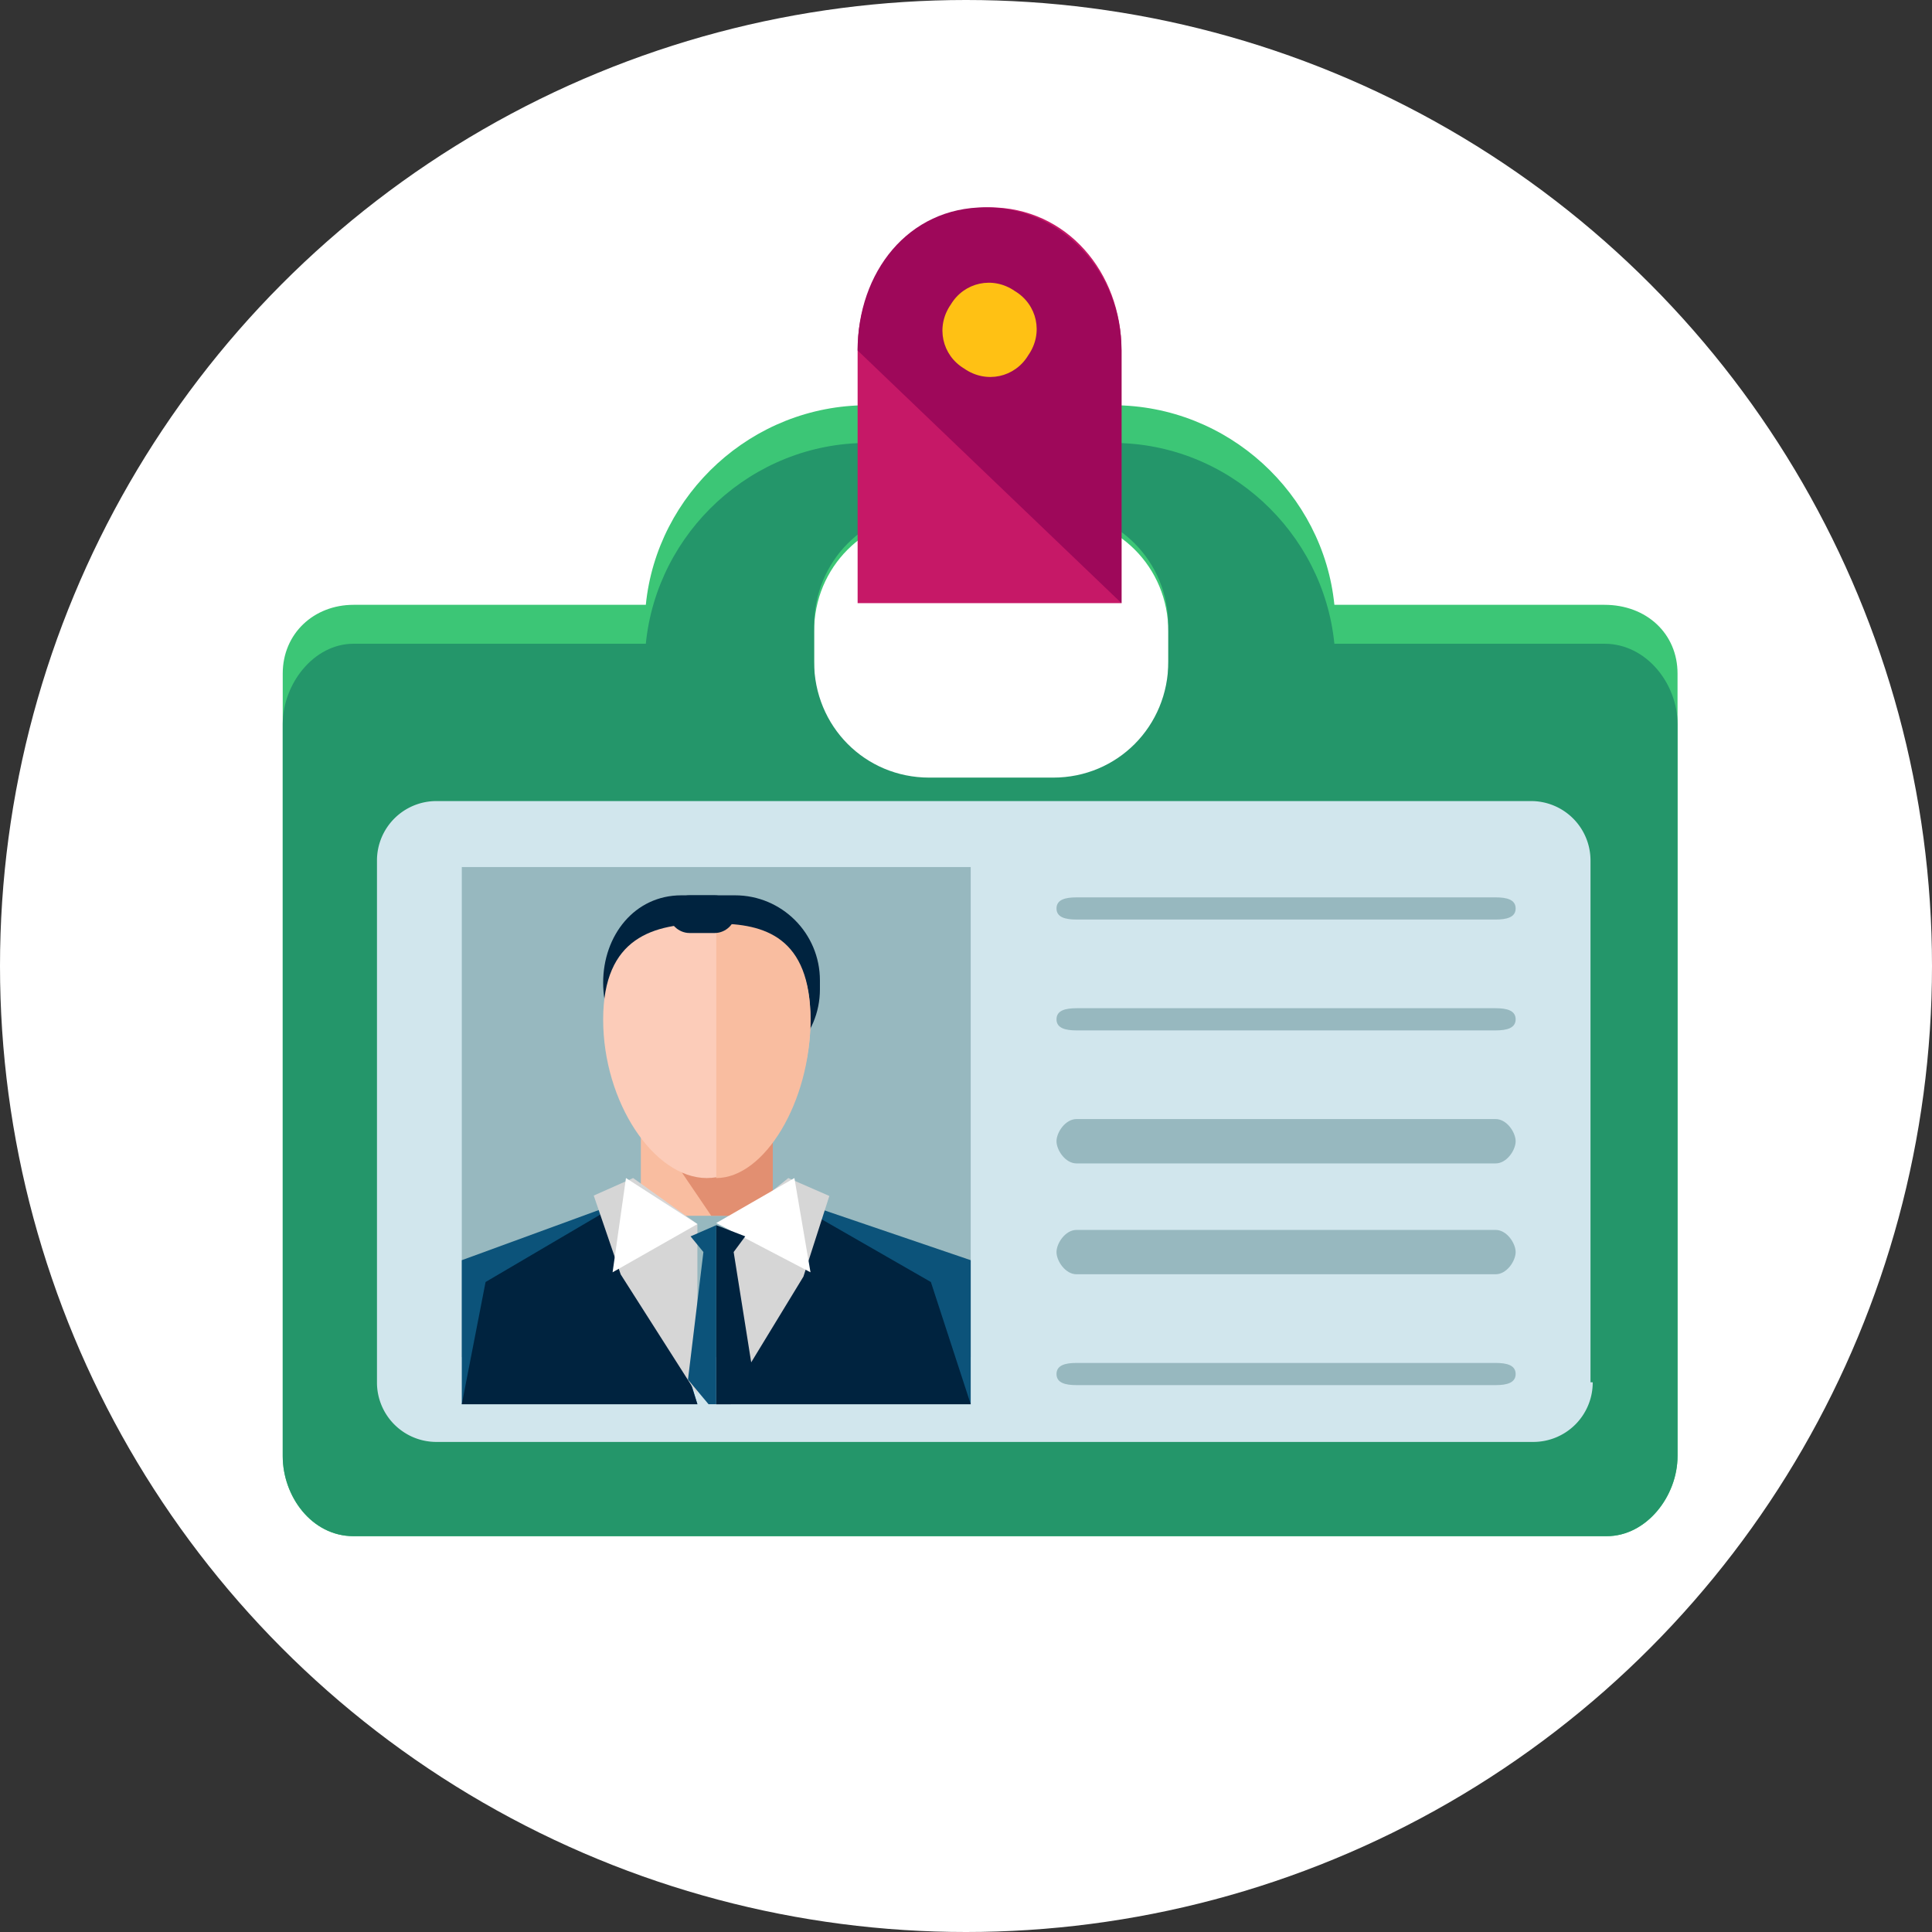<svg width="205" height="205" xmlns="http://www.w3.org/2000/svg" xmlns:xlink="http://www.w3.org/1999/xlink"><rect width="100%" height="100%" fill="#333333" stroke="none"/><defs><circle id="a" cx="102.5" cy="102.5" r="102.5"/></defs><g fill="none" fill-rule="evenodd"><mask id="b" fill="#fff"><use xlink:href="#a"/></mask><use fill="#FFF" xlink:href="#a"/><g fill-rule="nonzero" mask="url(#b)"><path d="M170.248 64.176h-28.66C140.412 52.412 130.31 43 118.094 43H92.02C79.803 43 69.7 52.412 68.527 64.176h-31.01c-4.228 0-7.517 3.059-7.517 7.295v83.058c0 4.236 3.054 8.471 7.518 8.471h132.964c4.229 0 7.518-4.235 7.518-8.47V71.47c0-4.235-3.289-7.294-7.752-7.294zm-46.28 6.589c0 6.823-5.403 12.235-12.216 12.235H98.597c-6.813 0-12.216-5.412-12.216-12.235V67c0-6.823 5.403-12.235 12.216-12.235h13.155c6.813 0 12.216 5.412 12.216 12.235v3.765z" fill="#3CC676"/><path d="M170.248 68.306h-28.66C140.412 56.469 130.31 47 118.094 47H92.02C79.803 47 69.7 56.47 68.527 68.306h-31.01c-4.228 0-7.517 4.261-7.517 8.522v77.65c0 4.26 3.054 8.522 7.518 8.522h132.964c4.229 0 7.518-4.261 7.518-8.522v-77.65c0-4.26-3.289-8.522-7.752-8.522zm-46.28 1.894c0 6.865-5.403 12.31-12.216 12.31H98.597c-6.813 0-12.216-5.445-12.216-12.31v-3.788c0-6.865 5.403-12.31 12.216-12.31h13.155c6.813 0 12.216 5.445 12.216 12.31V70.2z" fill="#24966A"/><path d="M169 146.669a6.305 6.305 0 0 1-6.333 6.331H46.333A6.305 6.305 0 0 1 40 146.669V91.331A6.305 6.305 0 0 1 46.333 85h116.1a6.305 6.305 0 0 1 6.332 6.331v55.338H169z" fill="#D1E6ED"/><path d="M119 64V37.186C119 28.881 113.167 22 105 22s-14 6.881-14 15.186V64h28z" fill="#C61867"/><path d="M119 64V37.186C119 28.881 112.7 22 104.533 22 96.367 22 91 28.881 91 37.186" fill="#9E085A"/><path fill="#97B8BF" d="M49 92h54v52H49z"/><path d="M87 104.975c0 4.988-4.03 9.025-9.01 9.025h-5.691c-4.98 0-8.299-4.75-8.299-9.737C64 99.275 67.32 95 72.299 95h5.69C82.97 95 87 99.037 87 104.025v.95z" fill="#00233F"/><path fill="#F9BDA0" d="M68 118h14v11H68z"/><path fill="#E28F71" d="M82 129h-6.533L68 118h14z"/><path d="M86 108.184C86 116.947 80.617 125 75 125s-11-8.053-11-16.816C64 99.421 69.383 98 75 98s11 1.42 11 10.184z" fill="#FCCCB9"/><path d="M76 98c5.107 0 10 1.421 10 10.184S81.106 125 76 125" fill="#F9BDA0"/><path d="M78 97c0 1-.965 2-2.172 2h-2.656C71.965 99 71 98 71 97s.965-2 2.172-2h2.656C77.034 95 78 96 78 97z" fill="#00233F"/><path fill="#0C537A" d="M67.348 127L49 133.716V149h25z"/><path fill="#00233F" d="M66.89 127l-15.367 9.031L49 149h25z"/><path fill="#D6D6D6" d="M67.18 125L63 126.859l2.86 8.363L74 148v-18.121z"/><path fill="#FFF" d="M66.42 125l7.58 4.884L65 135z"/><path fill="#0C537A" d="M83.278 127L103 133.716V149H76z"/><path fill="#00233F" d="M83.043 127l15.73 9.031L103 149H76z"/><path fill="#D6D6D6" d="M83.646 125L88 126.901l-2.75 8.554L77 149l.458-19.01z"/><path fill="#FFF" d="M84.293 125L76 129.773 86 135z"/><path fill="#0C537A" d="M73.273 131.187l1.364 1.663L73 146.388 75.182 149H76v-19z"/><path fill="#00233F" d="M79.077 131.187l-1.23 1.663L80 146.388 77.539 149H76v-19z"/><path d="M109.105 37.698c-1.407 2.345-4.457 3.05-6.803 1.407-2.345-1.407-3.05-4.457-1.407-6.803 1.407-2.345 4.457-3.05 6.803-1.407 2.345 1.407 3.05 4.456 1.407 6.803z" fill="#FFC114"/><path d="M160.822 96.394c0 .94-.942 1.176-2.119 1.176h-44.482c-1.177 0-2.118-.235-2.118-1.176 0-.94.941-1.176 2.118-1.176h44.482c1.177 0 2.119.235 2.119 1.176zm0 11.762c0 .941-.942 1.177-2.119 1.177h-44.482c-1.177 0-2.118-.236-2.118-1.177 0-.94.941-1.176 2.118-1.176h44.482c1.177 0 2.119.235 2.119 1.176zm0 12.939c0 .94-.942 2.352-2.119 2.352h-44.482c-1.177 0-2.118-1.412-2.118-2.352 0-.941.941-2.353 2.118-2.353h44.482c1.177 0 2.119 1.412 2.119 2.353zm0 11.762c0 .94-.942 2.352-2.119 2.352h-44.482c-1.177 0-2.118-1.411-2.118-2.352 0-.94.941-2.352 2.118-2.352h44.482c1.177 0 2.119 1.41 2.119 2.352zm0 12.938c0 .941-.942 1.177-2.119 1.177h-44.482c-1.177 0-2.118-.236-2.118-1.177 0-.94.941-1.176 2.118-1.176h44.482c1.177 0 2.119.235 2.119 1.176z" fill="#97B8BF"/></g></g></svg>